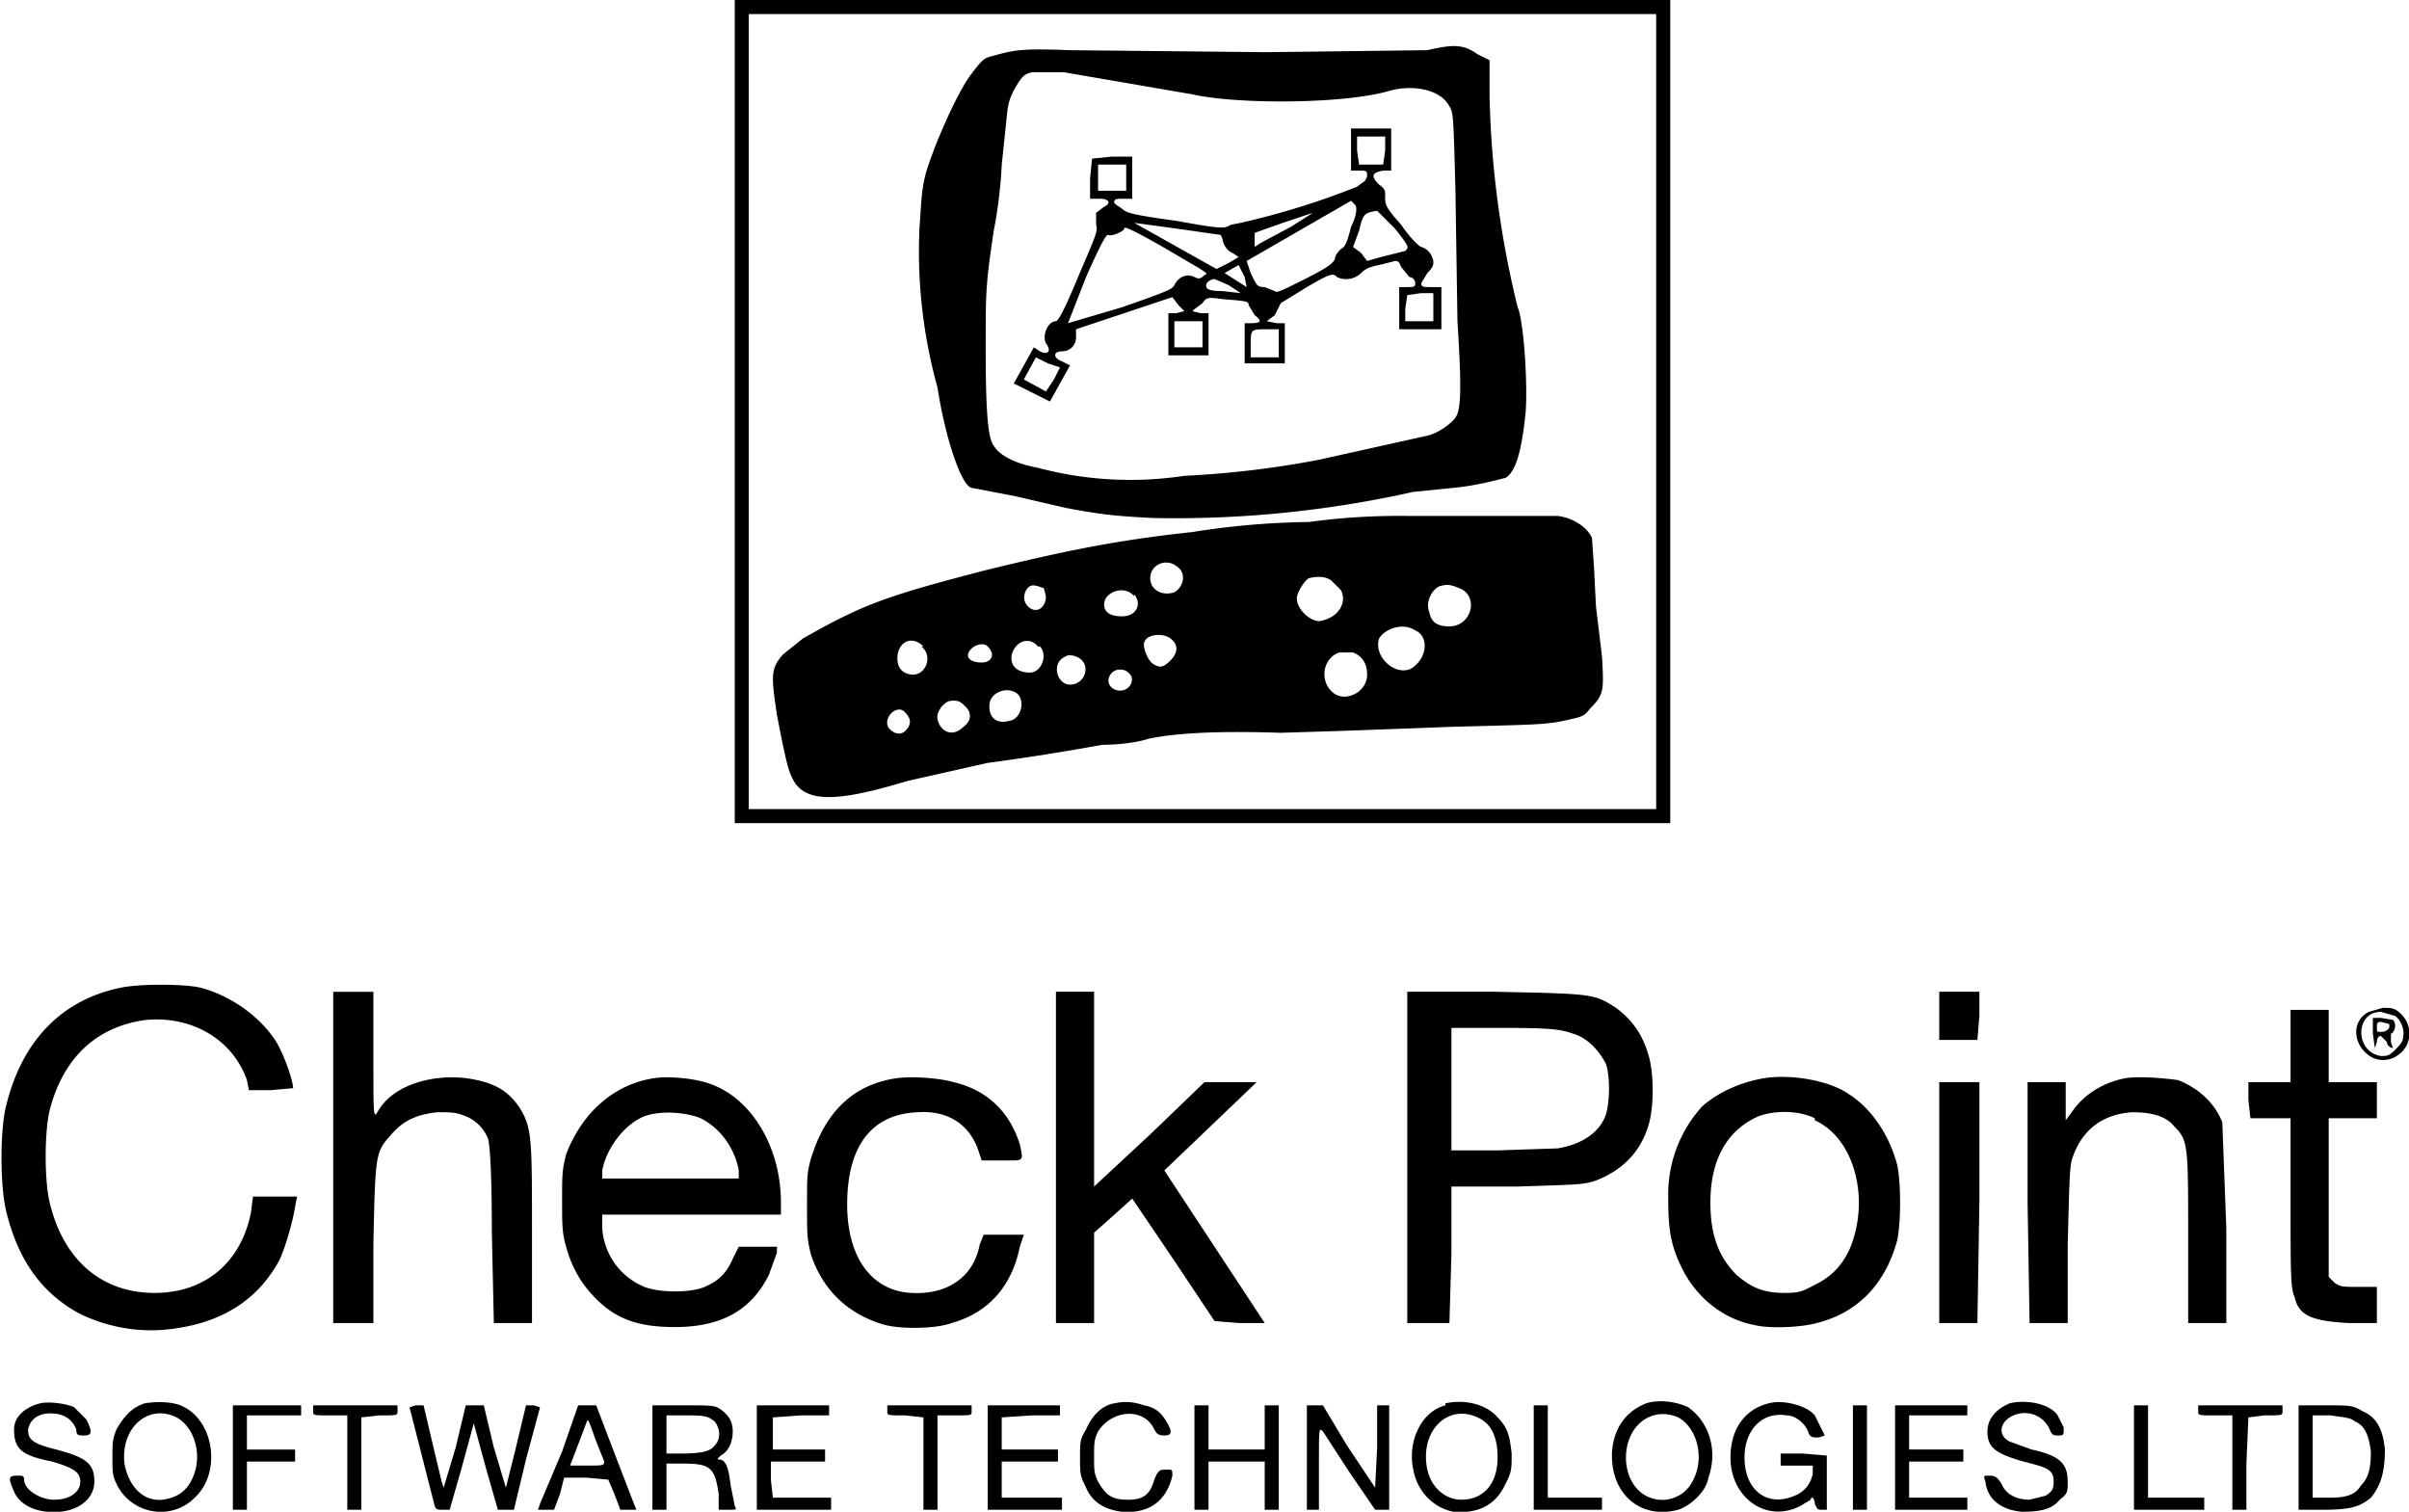<svg version="1.0" xmlns="http://www.w3.org/2000/svg" viewBox="0 0 1200 753"><path d="M366 205v205h466V0H366v205zm459 0v198H373V7h452v198z"/><path d="m711 25-80 1-98-1c-25-1-28 0-39 3-4 1-5 2-11 10-7 10-18 35-22 49-2 8-2 13-3 27a253 253 0 0 0 9 79c4 26 12 49 17 50l21 4 26 6c16 3 23 4 43 5a542 542 0 0 0 130-13l20-2c11-1 22-4 26-5 5-3 8-13 10-33 1-15-1-45-4-52a480 480 0 0 1-14-105V30l-6-3c-7-5-12-5-25-2zM530 36l64 11c22 5 76 5 99-2 12-3 25 0 29 8 2 3 2 5 3 42l1 65c2 32 2 44-1 48-2 3-9 8-14 9l-54 12a476 476 0 0 1-67 8 179 179 0 0 1-73-4c-11-2-19-6-22-11-3-4-4-18-4-49 0-28 0-31 4-58a227 227 0 0 0 4-33l2-19c1-10 1-12 4-18 4-7 5-8 9-9h16z"/><path d="M673 75v10h4c4 0 4 0 4 3l-1 2-4 3a387 387 0 0 1-58 18l-5 1c-3 2-5 2-27-2-22-3-25-4-27-6l-3-2-1-1c0-2 1-2 5-2h4V78h-10l-10 1-1 10v10h5c4 0 6 2 2 4l-4 3v6c1 3 0 5-9 26-7 17-10 22-11 22-4 0-7 7-5 11 3 4 1 6-3 4l-3-2-5 9-5 9 2 1 16 8 5-9 5-9-4-2c-5-2-4-5 0-5s7-3 7-7v-4l24-8 24-8 3 4 3 3-4 1h-4v21h20v-21h-4l-4-1 1-1 4-3c2-3 3-3 10-2 12 1 13 1 13 3l3 5c4 3 3 4-2 4h-3v20h20v-20h-4l-5-1 4-3 3-6 13-8c12-7 13-7 15-5 4 2 9 1 12-2 2-2 4-3 9-4l8-2c2 0 2 1 3 3l4 5c2 0 3 2 3 3 0 2-1 2-4 2h-4v21h21v-21h-5c-4 0-5 0-5-2l3-5c3-3 3-4 3-6-1-4-3-6-6-7-1 0-6-5-10-11-8-9-8-10-8-14 0-3 0-4-3-6-4-4-4-6 2-7h4V64h-20v10zm17 0-1 7h-12l-1-7v-7h14v7zM561 89v6h-14V82h14v7zm114 13c1 1 1 5-2 11-2 8-3 10-5 11-1 1-3 3-3 5-1 2-3 4-15 10s-14 7-15 6l-5-2c-4 0-4-1-7-7l-2-6 52-30 2 2zm20 12c7 9 7 9 5 11l-12 3-7 2-3-4-4-3 3-8c2-9 3-9 9-10l9 9zm-41-8-11 7-15 8-3 2v-7l14-5 15-5zm-67 8 21 3 1 2c0 2 2 6 5 7l3 2-5 3-6 3-41-23 22 3zm-6 10c22 13 21 12 19 13-2 2-3 2-5 1-4-2-8 0-10 4-1 2-3 3-26 11l-27 8 9-23c8-18 10-21 11-21 2 1 8-2 8-3s0-2 21 10zm39 14 1 5-11-7 7-4 3 6zm-8 4 6 4-9-1c-6 0-8-1-8-2-1-2 2-4 4-4l7 3zm102 11v7h-14v-6l1-7 7-1h6v7zm-115 14v6h-14v-13h14v7zm38 4v7h-14v-6c0-8 0-8 8-8h6v7zm-115 10 6 2-3 6-4 6-11-6 6-11 6 3zm180 76a333 333 0 0 0-50 3 396 396 0 0 0-58 5c-37 4-62 9-103 19-50 13-61 17-91 34l-10 8c-6 7-6 10-3 30 5 26 6 29 9 34 7 10 23 9 56-1l40-9a1211 1211 0 0 0 57-9c7 0 17-1 23-3 14-3 36-4 66-3l32-1 54-2c38-1 46-1 55-3s10-2 13-6c7-7 7-9 6-26l-3-25-1-20-1-14c-2-5-9-10-17-11h-74zm-116 25c5 3 4 10-1 13-6 2-12-1-12-7 0-7 8-10 13-6zm77 7 5 5c3 6-1 13-9 15-5 2-13-5-13-11 0-3 4-9 6-10 4-1 8-1 11 1zm-143 4 1 4c0 6-5 9-9 5-3-3-2-8 1-10 2-1 4 0 7 1zm207 0c10 4 6 19-5 19-6 0-9-2-10-7-2-5 1-11 5-13 4-1 5-1 10 1zm-162 3c4 5 1 11-6 11-6 0-9-2-9-6 0-6 10-10 15-4zm140 18c7 3 6 14-2 19-8 4-19-6-16-15 3-5 12-8 18-4zm-122 4c4 3 4 7 0 11-3 3-5 4-8 2-3-1-6-9-5-11 1-4 9-5 13-2zm-124 4c6 5 2 14-4 14-5 0-8-3-8-8 0-8 7-12 13-6zm59 0c4 4 1 13-5 13-7 0-10-4-9-9 2-7 9-9 13-4zm-26 0c4 4 2 8-3 8-6 0-9-3-5-7 2-2 6-3 8-1zm182 3c5 2 7 6 7 11 0 9-11 14-17 9-7-6-5-17 3-20h7zm-138 2c8 3 5 14-3 14-6 0-9-9-4-13 3-2 4-2 7-1zm26 8c4 3 1 9-4 9s-8-5-4-9c2-2 6-2 8 0zm-56 10c5 3 3 13-3 14-7 2-11-2-10-9 1-5 8-8 13-5zm-25 7c3 3 3 7-1 10-4 4-9 4-12-1-2-4-1-6 1-9 2-2 3-3 6-3s4 1 6 3zm-30 3c3 3 3 6 0 9-2 2-5 2-8-1-4-5 4-13 8-8zM60 492c-29 6-49 26-57 59-3 12-3 39 0 52 6 25 18 41 36 51 14 7 30 10 46 8 25-3 43-14 54-34 3-6 7-20 8-27l1-5h-22l-1 8c-5 25-23 40-48 40-26 0-45-16-52-44-3-11-3-37 0-48 7-26 24-41 48-44 23-2 43 10 50 30l1 5h11l11-1c0-4-5-18-9-24-8-12-22-22-37-26-8-2-31-2-40 0zm106 85v82h20v-40c1-45 1-45 9-54 6-7 13-10 23-11 7 0 9 0 14 2s9 6 11 11c1 2 2 17 2 47l1 45h19v-44c0-48 0-53-6-63-6-9-13-13-27-15-18-2-37 4-44 17-2 3-2 2-2-29v-31h-20v83zm360 0v82h19v-45l9-8 10-9 21 31 20 30 12 1h13l-25-38-25-38 23-22 23-22h-26l-27 26-28 26v-97h-19v83zm175 0v82h21l1-34v-34h33c32-1 33-1 39-3 13-5 22-14 26-27 3-9 3-27 0-36-3-10-8-17-16-23-11-7-11-7-60-8h-44v83zm83-62c7 2 13 9 16 15 2 6 2 18 0 25-3 9-12 15-24 17l-30 1h-23v-61h27c25 0 28 1 34 3zm182-9v12h19l1-12v-12h-20v12zm214-2c-8 4-8 14-2 20 4 4 9 5 14 3 9-4 11-15 4-22-3-3-5-3-9-3l-7 2zm13 2c3 2 5 7 4 11 0 2-2 4-4 6-3 3-4 3-7 3-13-2-13-22 0-22l7 2z"/><path d="m1182 515 1 7 1-3c0-2 1-3 2-3l3 3c0 2 2 3 3 3l-1-3v-4c2-1 3-5 1-7l-6-1h-4v8zm8-5c1 2-1 4-4 4-2 0-2 0-2-2s0-3 2-3l4 1zm-49 11v18h-21v9l1 9h20v42c0 34 0 43 2 47 2 9 8 12 27 13h14v-18h-9c-8 0-9 0-12-2l-3-3v-79h24v-18h-24v-36h-19v18zm-815 16c-20 3-36 17-44 38-2 8-2 10-2 23 0 12 0 16 2 23 3 11 8 19 15 26 10 10 21 14 39 14 23 0 38-8 47-26l4-11v-3h-19l-3 6c-3 7-7 11-14 14s-22 3-30 0c-12-5-20-16-21-29v-7h89v-6c0-29-16-54-38-60-7-2-18-3-25-2zm23 20c10 5 17 15 19 26v4h-68v-4c2-11 11-23 21-27 8-3 21-2 28 1zm98-20c-22 3-36 17-43 40-2 7-2 9-2 24 0 14 0 16 2 24 6 18 19 30 37 35 8 2 25 2 33-1 18-5 30-18 34-38l2-6h-20l-2 5c-3 16-16 25-34 24-20-1-32-18-32-44 0-29 12-45 35-46 14-1 25 5 30 18l2 6h10c11 0 11 1 9-8-5-16-16-27-33-31-7-2-20-3-28-2zm432 0c-12 2-23 7-31 14a65 65 0 0 0-17 45c0 16 1 24 7 36 7 14 20 25 36 28 8 2 24 1 31-1 20-5 34-19 40-41 2-9 2-29 0-38-4-15-13-28-24-35-10-7-29-10-42-8zm25 21c20 9 28 40 17 65-4 8-9 13-17 17-6 3-7 4-15 4-11 0-17-3-24-9-9-9-13-20-13-36 0-21 8-36 24-43 8-3 20-3 28 1zm155-21c-11 2-21 8-27 17l-3 4v-19h-19v60l1 60h19v-39c1-39 1-40 3-45 5-13 15-20 29-21 10 0 17 2 21 7 7 7 7 9 7 56v42h19v-47l-2-53c-4-10-12-17-22-21-7-1-19-2-26-1zm-93 62v60h19l1-60v-60h-20v60zM20 699c-8 2-13 7-13 13 0 10 4 13 19 16 10 3 14 5 14 10s-5 9-13 9c-7 0-15-5-15-10 0-2-1-2-3-2-5 0-5 1-2 8s12 11 23 10c10-1 17-7 17-15 0-9-4-12-19-16-12-3-14-5-14-10 1-5 5-8 11-8 7 0 11 3 13 8 0 3 1 3 4 3 4 0 4-2 1-8l-6-6c-4-2-13-3-17-2zm52 0c-6 2-10 6-14 13-2 5-2 7-2 14s0 9 2 13c7 15 27 19 39 7 13-12 10-37-5-45-5-3-14-3-20-2zm16 7c9 5 13 19 8 30-3 7-8 10-15 11-10 1-17-7-19-18-2-18 12-30 26-23zm467-7c-6 1-11 6-14 13-3 5-3 6-3 14s0 9 3 15c3 7 9 11 18 12 13 1 22-5 25-18 0-3 0-3-3-3s-4 0-6 5c-2 7-5 10-13 10s-11-2-15-9c-2-4-2-6-2-12 0-7 0-9 2-13 7-11 23-12 28-1 1 2 2 3 5 3 4 0 4-2 1-7s-6-7-11-8c-6-2-10-2-15-1zm165 1c-12 3-19 18-16 32 2 11 10 19 20 21 12 1 21-3 26-14 3-6 3-7 3-15-1-9-2-13-7-18-6-7-17-9-26-7zm16 6c7 3 10 10 10 20 0 13-7 21-18 21-8 0-15-6-17-15-4-19 10-33 25-26zm84-7c-10 4-16 12-17 24-1 21 14 34 33 29 6-2 14-9 15-16 5-14 0-28-10-35-6-3-15-4-21-2zm16 7c9 5 13 19 8 30-3 7-8 10-14 11-11 1-19-7-20-19-1-17 12-28 26-22zm45-7c-12 3-19 13-19 27 0 20 18 33 35 24l5-3c0-2 2-1 2 2 1 2 1 3 3 3h3v-27l-12-1h-11v6h16v4c-1 5-4 9-9 11-14 6-25-3-25-19 0-14 9-23 21-21 5 0 10 5 11 9 1 2 2 2 5 2l3-1-5-10c-4-5-16-8-23-6zm120 0c-7 3-11 8-11 14 0 8 4 11 18 15 12 3 15 4 15 10 0 4-1 5-4 7l-8 2c-7 0-12-3-14-8-2-3-3-4-6-4s-3 0-2 3c1 9 8 14 18 15 9 0 15-1 19-6 4-3 4-4 4-9 0-9-4-13-18-16l-11-4c-6-3-5-10 2-13s15 0 18 7c1 2 1 3 4 3s3 0 3-4l-3-6c-4-6-16-8-24-6zm-885 27v26h7v-24h24v-6h-24v-17h27v-5h-34v26zm40-23c0 2 0 2 9 2h8v47h7v-46l9-1c9 0 9 0 9-2v-3h-42v3zm48-2 12 47c1 4 1 4 5 4h3l6-21 6-22 6 22 6 21h8l6-25 7-26-3-1h-4l-5 21-5 20-6-20-5-21h-9l-5 21-6 20-1-3-5-21-4-17h-4l-3 1zm76 22-11 26-1 3h8l3-8 2-8h11l11 1 3 7 3 8h8l-2-5-10-26-8-21h-9l-8 23zm17-5 4 10c0 2-1 2-8 2h-9l8-21c1-3 1-2 5 9zm28 8v26h7v-23h8c14 0 16 2 18 15v8h5c4 0 4 0 3-2l-2-10c-1-8-2-12-5-13-2 0-2 0 0-2 4-2 6-7 6-12s-2-8-6-11c-3-2-4-2-19-2h-15v26zm31-18c3 4 3 9 0 12-2 3-7 4-17 4h-7v-19h11c10 0 10 1 13 3zm21 18v26h37v-6h-29l-1-9v-9h27v-6h-26v-16l14-1h14v-5h-36v26zm65-23c0 2 0 2 9 2l9 1v46h7v-47h9c8 0 8 0 8-2v-3h-42v3zm50 23v26h37v-6h-30v-18h28v-6h-28v-16l15-1h14v-5h-36v26zm103 0v26h7v-24h28v24h7v-52h-7v22h-28v-22h-7v26zm56 0v26h6v-21c0-20 0-20 2-18l13 20 13 19h7v-52h-6v21l-1 20-14-21-12-20h-8v26zm113 0v26h34v-6h-27v-46h-7v26zm159 0v26h7v-52h-7v26zm21 0v26h36v-6h-29v-18h27v-6h-27v-17h29v-5h-36v26zm119 0v26h35v-6h-28v-46h-7v26zm32-23c0 2 0 2 9 2h8v47h7v-23l1-23 8-1c9 0 9 0 9-2v-3h-42v3zm50 23v26h11c14 0 19-1 25-6 5-6 7-13 7-24-1-10-4-16-11-19-5-3-6-3-19-3h-13v26zm28-18c5 2 7 7 8 15 0 8-1 13-5 17-3 5-8 6-16 6h-8v-41h9c6 1 10 1 12 3z"/></svg>